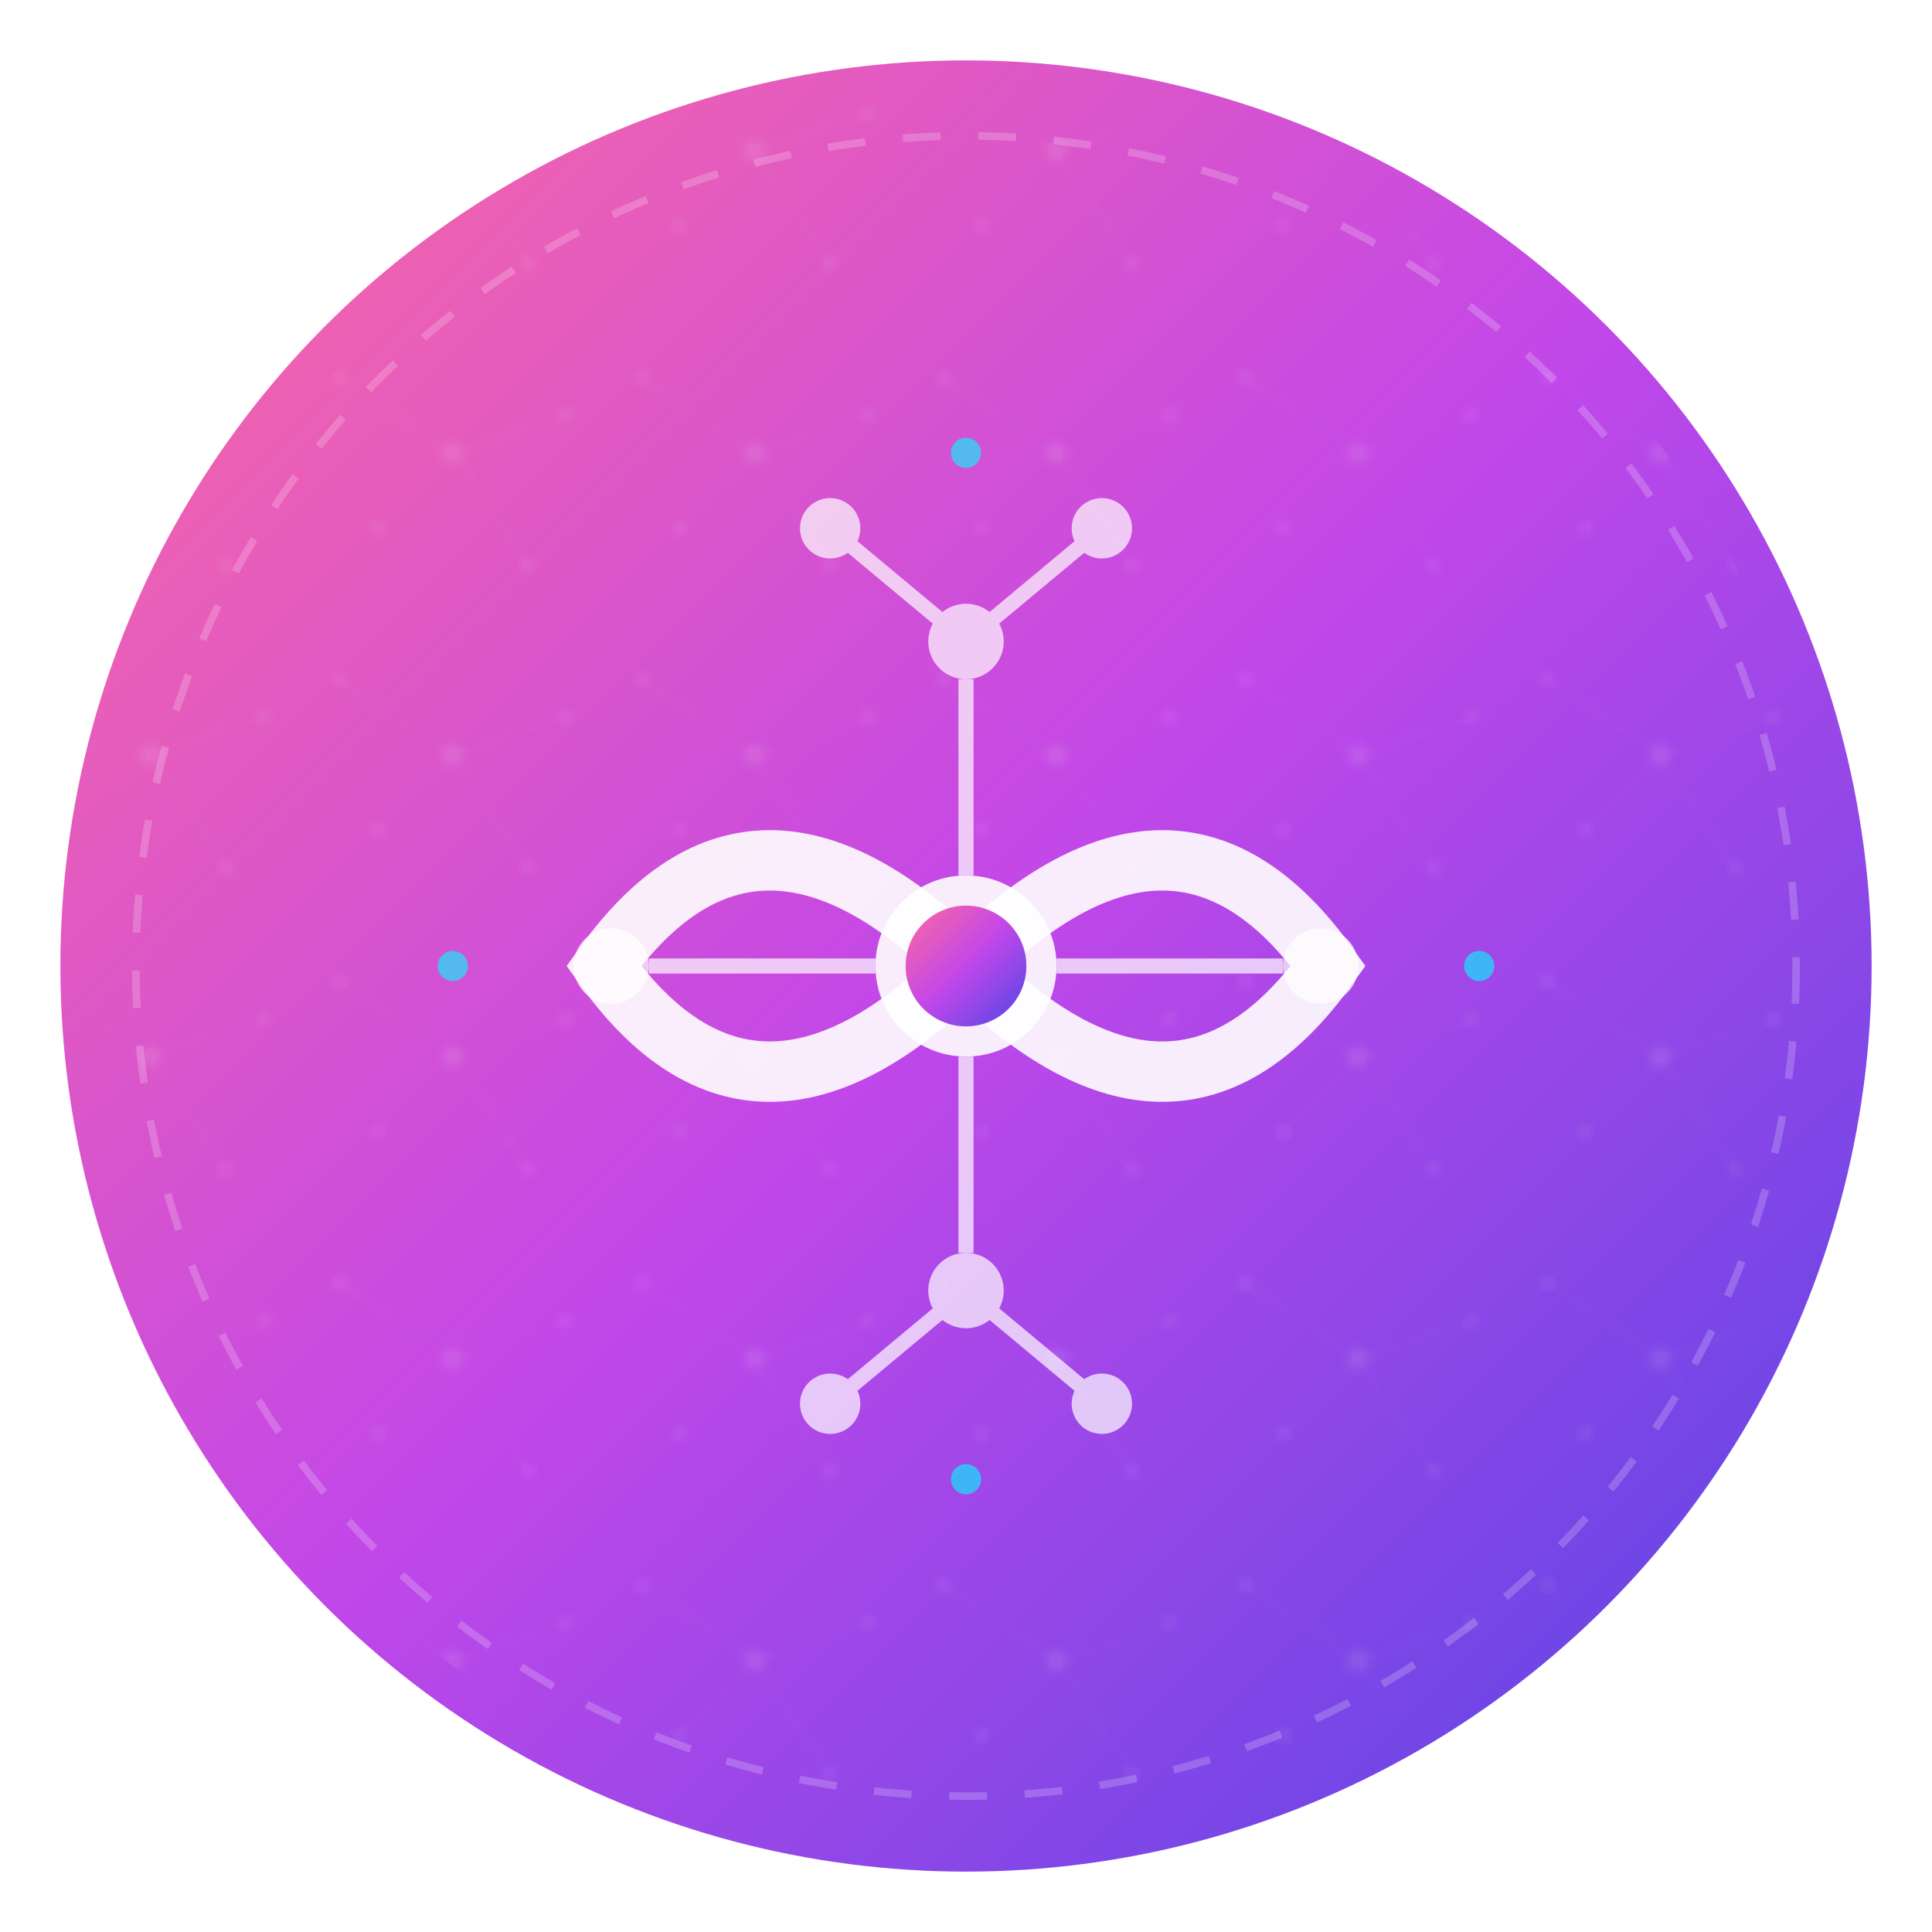<?xml version="1.0" encoding="UTF-8"?>
<svg width="256" height="256" viewBox="0 0 256 256" xmlns="http://www.w3.org/2000/svg">
  <defs>
    <!-- Gradient for futuristic glow -->
    <linearGradient id="primaryGradient" x1="0%" y1="0%" x2="100%" y2="100%">
      <stop offset="0%" style="stop-color:#FF6B9D;stop-opacity:1" />
      <stop offset="50%" style="stop-color:#C147E9;stop-opacity:1" />
      <stop offset="100%" style="stop-color:#4F46E5;stop-opacity:1" />
    </linearGradient>
    
    <!-- Glow effect -->
    <filter id="glow">
      <feGaussianBlur stdDeviation="3" result="coloredBlur"/>
      <feMerge> 
        <feMergeNode in="coloredBlur"/>
        <feMergeNode in="SourceGraphic"/>
      </feMerge>
    </filter>
    
    <!-- Neural network pattern -->
    <pattern id="neuralPattern" x="0" y="0" width="40" height="40" patternUnits="userSpaceOnUse">
      <circle cx="20" cy="20" r="1.5" fill="rgba(255,255,255,0.3)"/>
      <circle cx="5" cy="10" r="1" fill="rgba(255,255,255,0.2)"/>
      <circle cx="35" cy="15" r="1" fill="rgba(255,255,255,0.2)"/>
      <circle cx="10" cy="30" r="1" fill="rgba(255,255,255,0.2)"/>
      <circle cx="30" cy="35" r="1" fill="rgba(255,255,255,0.2)"/>
      <line x1="20" y1="20" x2="5" y2="10" stroke="rgba(255,255,255,0.1)" stroke-width="0.5"/>
      <line x1="20" y1="20" x2="35" y2="15" stroke="rgba(255,255,255,0.1)" stroke-width="0.5"/>
      <line x1="20" y1="20" x2="10" y2="30" stroke="rgba(255,255,255,0.1)" stroke-width="0.5"/>
      <line x1="20" y1="20" x2="30" y2="35" stroke="rgba(255,255,255,0.1)" stroke-width="0.5"/>
    </pattern>
  </defs>
  
  <!-- Background circle with subtle neural pattern -->
  <circle cx="128" cy="128" r="120" fill="url(#primaryGradient)" filter="url(#glow)"/>
  <circle cx="128" cy="128" r="115" fill="url(#neuralPattern)" opacity="0.3"/>
  
  <!-- Main cycle symbol - stylized infinity loop representing cycles -->
  <path d="M 80 128 Q 100 100, 128 128 Q 156 156, 176 128 Q 156 100, 128 128 Q 100 156, 80 128 Z" 
        fill="none" 
        stroke="white" 
        stroke-width="8" 
        stroke-linecap="round" 
        opacity="0.9"/>
  
  <!-- AI Brain/Circuit elements -->
  <!-- Central AI node -->
  <circle cx="128" cy="128" r="12" fill="white" opacity="0.9"/>
  <circle cx="128" cy="128" r="8" fill="url(#primaryGradient)"/>
  
  <!-- Neural connections -->
  <g stroke="white" stroke-width="2" opacity="0.7" fill="white">
    <!-- Top connections -->
    <line x1="128" y1="116" x2="128" y2="90"/>
    <circle cx="128" cy="85" r="4"/>
    <line x1="128" y1="85" x2="110" y2="70"/>
    <line x1="128" y1="85" x2="146" y2="70"/>
    <circle cx="110" cy="70" r="3"/>
    <circle cx="146" cy="70" r="3"/>
    
    <!-- Side connections -->
    <line x1="140" y1="128" x2="170" y2="128"/>
    <circle cx="175" cy="128" r="4"/>
    <line x1="116" y1="128" x2="86" y2="128"/>
    <circle cx="81" cy="128" r="4"/>
    
    <!-- Bottom connections -->
    <line x1="128" y1="140" x2="128" y2="166"/>
    <circle cx="128" cy="171" r="4"/>
    <line x1="128" y1="171" x2="110" y2="186"/>
    <line x1="128" y1="171" x2="146" y2="186"/>
    <circle cx="110" cy="186" r="3"/>
    <circle cx="146" cy="186" r="3"/>
  </g>
  
  <!-- Subtle data pulse animation elements -->
  <g opacity="0.6">
    <circle cx="128" cy="60" r="2" fill="#00FFFF">
      <animate attributeName="opacity" values="0.3;1;0.3" dur="2s" repeatCount="indefinite"/>
    </circle>
    <circle cx="196" cy="128" r="2" fill="#00FFFF">
      <animate attributeName="opacity" values="1;0.3;1" dur="2s" repeatCount="indefinite"/>
    </circle>
    <circle cx="128" cy="196" r="2" fill="#00FFFF">
      <animate attributeName="opacity" values="0.3;1;0.3" dur="2s" repeatCount="indefinite"/>
    </circle>
    <circle cx="60" cy="128" r="2" fill="#00FFFF">
      <animate attributeName="opacity" values="1;0.3;1" dur="2s" repeatCount="indefinite"/>
    </circle>
  </g>
  
  <!-- Outer ring with tech elements -->
  <circle cx="128" cy="128" r="110" fill="none" stroke="rgba(255,255,255,0.2)" stroke-width="1" stroke-dasharray="5,5"/>
</svg>
